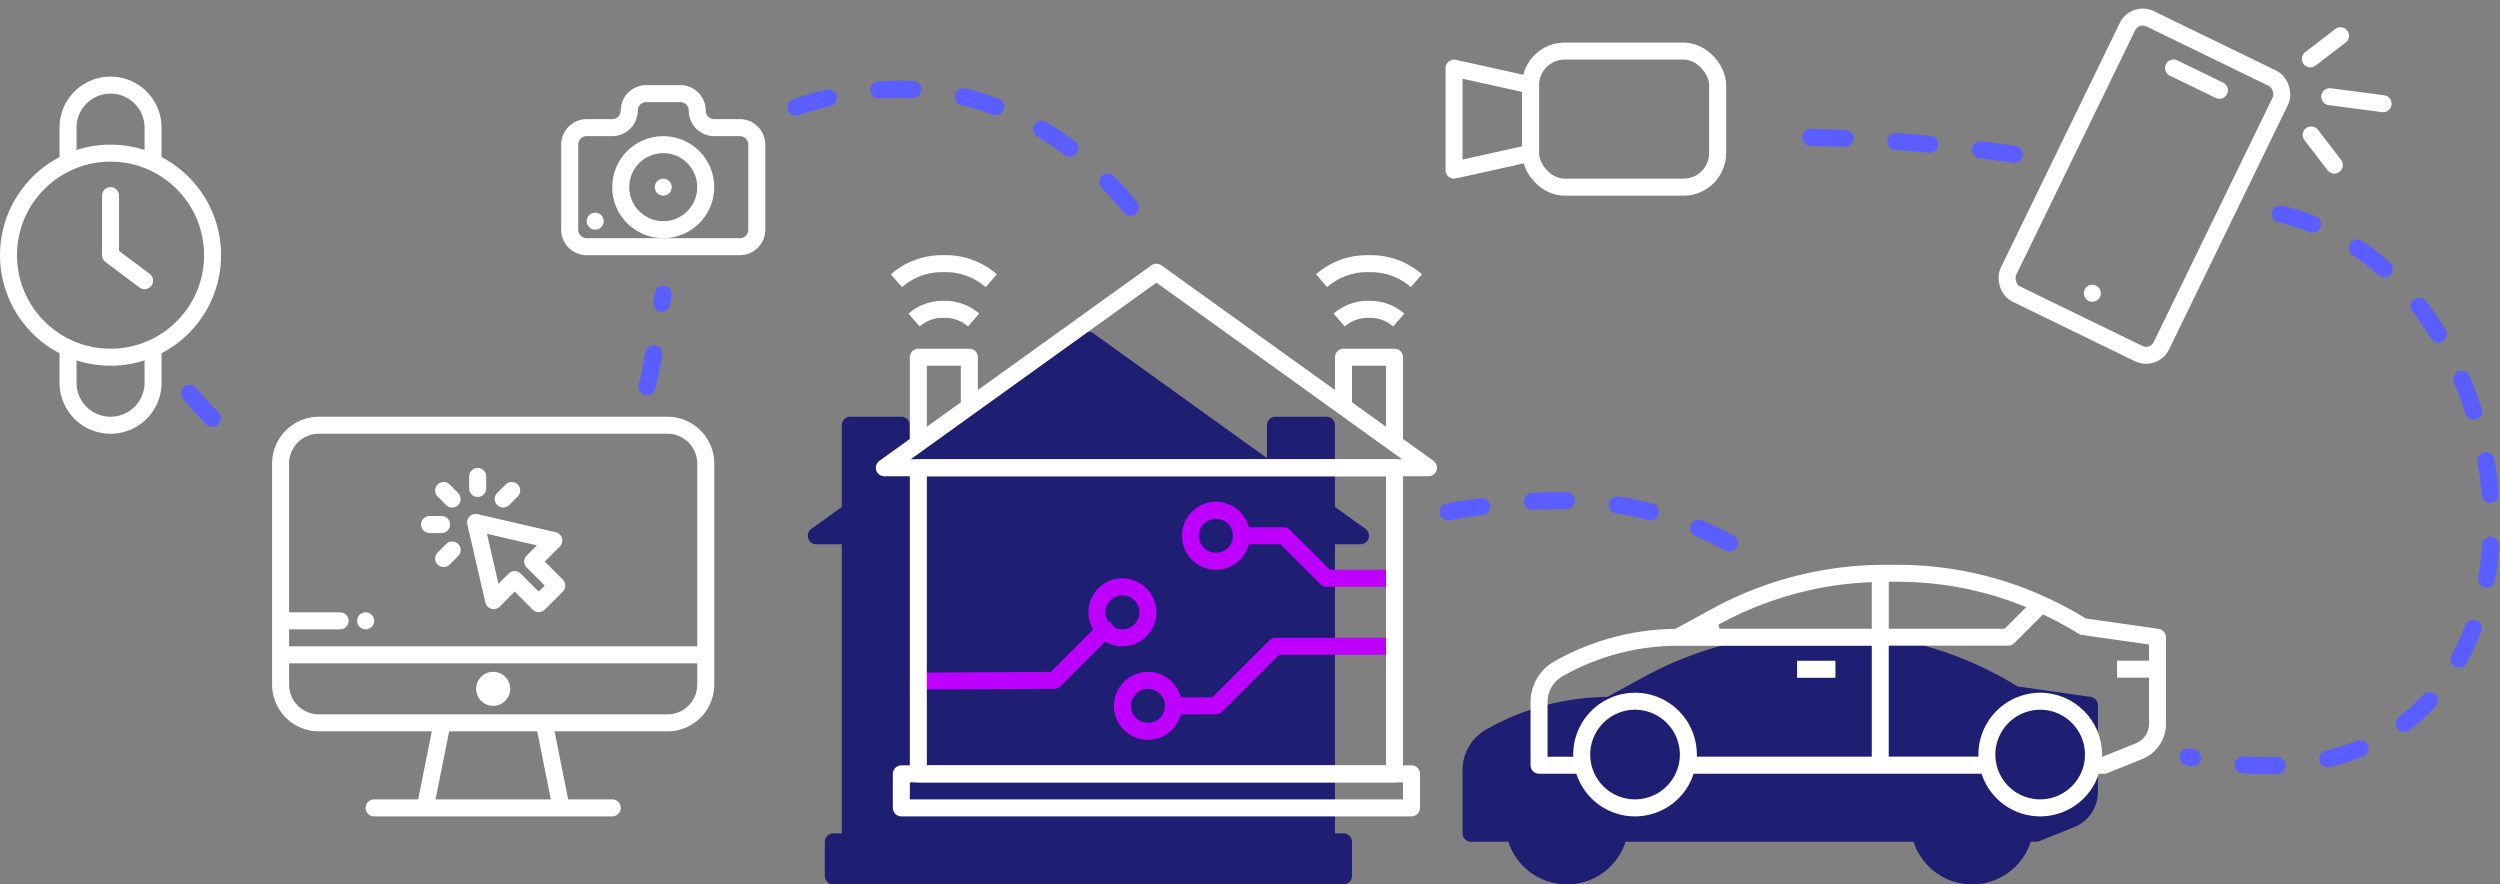 <svg xmlns="http://www.w3.org/2000/svg" width="294.01" height="104.01" viewBox="0 0 294.01 104.01"><rect x="0" y="0" width="294.01" height="104.01" fill="#808080" stroke="none"/><defs><style>.a{fill:#1e1f73;}.b{fill:#fff;}.c,.d,.e,.f,.g,.h{fill:none;stroke-width:2px;}.c{stroke:#5a5dff;stroke-dasharray:4 6;}.c,.e,.g,.h{stroke-linecap:round;}.c,.d,.h{stroke-miterlimit:10;}.d,.e,.f,.h{stroke:#fff;}.e,.f,.g{stroke-linejoin:round;}.g{stroke:#bd00ff;}</style></defs><g transform="translate(-456 150.01)"><path class="a" d="M687.93-46a7.249,7.249,0,0,1-6.833-4.848l-.06-.17H647.176l-.06.17a7.2,7.2,0,0,1-4.438,4.438,7.226,7.226,0,0,1-2.4.41,7.249,7.249,0,0,1-6.832-4.848l-.059-.17H629a1,1,0,0,1-1-1v-7.445a5.483,5.483,0,0,1,2.748-4.736,29.445,29.445,0,0,1,14.214-3.853h.063l4.355-2.375a42.5,42.5,0,0,1,20.229-5.159h1.48a41.733,41.733,0,0,1,17.363,3.74,42.768,42.768,0,0,1,4.8,2.542l.046.028,8.568,1.223a1.006,1.006,0,0,1,.858.99v10.156a4.462,4.462,0,0,1-2.835,4.188l-4.062,1.63a1,1,0,0,1-.372.071h-.63l-.059.17a7.208,7.208,0,0,1-4.439,4.438A7.226,7.226,0,0,1,687.93-46Z"/><path class="a" d="M614-46H554a1,1,0,0,1-1-1v-4a1,1,0,0,1,1-1h1V-86h-3a1,1,0,0,1-.952-.693,1,1,0,0,1,.369-1.119L555-90.388V-100a1,1,0,0,1,1-1h6a1,1,0,0,1,1,1v3.862l20.416-14.674a1,1,0,0,1,1.168,0L605-96.138V-100a1,1,0,0,1,1-1h6a1,1,0,0,1,1,1v9.612l3.584,2.576a1,1,0,0,1,.368,1.119A1,1,0,0,1,616-86h-3v34h1a1,1,0,0,1,1,1v4A1,1,0,0,1,614-46Z"/><path class="b" d="M534.5-101h-41a5.507,5.507,0,0,0-5.5,5.5v26a5.506,5.506,0,0,0,5.5,5.5h13.28l-1.6,8H500a1,1,0,0,0-1,1,1,1,0,0,0,1,1h28a1,1,0,0,0,1-1,1,1,0,0,0-1-1h-5.181l-1.6-8H534.5a5.506,5.506,0,0,0,5.5-5.5v-26a5.506,5.506,0,0,0-5.5-5.5ZM507.22-56l1.6-8h10.36l1.6,8ZM538-69.5a3.5,3.5,0,0,1-3.5,3.5h-41a3.5,3.5,0,0,1-3.5-3.5V-72h48Zm0-4.5H490v-2h6a1,1,0,0,0,1-1,1,1,0,0,0-1-1h-6V-95.5a3.5,3.5,0,0,1,3.5-3.5h41a3.5,3.5,0,0,1,3.5,3.5Zm0,0"/><path class="b" d="M514-71a2,2,0,0,0-2,2,2,2,0,0,0,2,2,2,2,0,0,0,2-2,2,2,0,0,0-2-2Zm0,0"/><path class="b" d="M522.187-81.848l-2.121-2.122,1.767-1.768a1,1,0,0,0,.255-.982,1,1,0,0,0-.737-.7l-9.192-2.121a1,1,0,0,0-.932.267,1,1,0,0,0-.268.932l2.122,9.192a1,1,0,0,0,.7.737,1,1,0,0,0,.983-.254l1.767-1.768,2.122,2.121a.993.993,0,0,0,.706.293,1,1,0,0,0,.708-.293l2.121-2.121a1,1,0,0,0,0-1.414Zm-2.829,1.414-2.121-2.121a1,1,0,0,0-.707-.293,1,1,0,0,0-.707.293l-1.2,1.2-1.356-5.875,5.876,1.355-1.2,1.2a1,1,0,0,0,0,1.414l2.122,2.122Zm0,0"/><path class="b" d="M509.884-92.03l-1-1a1,1,0,0,0-1.415,0,1,1,0,0,0,0,1.415l1,1a1,1,0,0,0,.707.293,1,1,0,0,0,.707-.293,1,1,0,0,0,0-1.414Zm0,0"/><path class="b" d="M507.934-89.323H506.52a1,1,0,0,0-1,1,1,1,0,0,0,1,1h1.414a1,1,0,0,0,1-1,1,1,0,0,0-1-1Zm0,0"/><path class="b" d="M509.884-86.03a1,1,0,0,0-1.414,0l-1,1a1,1,0,0,0,0,1.414,1,1,0,0,0,.706.293,1,1,0,0,0,.708-.293l1-1a1,1,0,0,0,0-1.414Zm0,0"/><path class="b" d="M516.884-93.031a1,1,0,0,0-1.415,0l-1,1a1,1,0,0,0,0,1.414,1,1,0,0,0,.707.293,1,1,0,0,0,.707-.293l1-1a1,1,0,0,0,0-1.415Zm0,0"/><path class="b" d="M512.177-94.98a1,1,0,0,0-1,1v1.414a1,1,0,0,0,1,1,1,1,0,0,0,1-1V-93.98a1,1,0,0,0-1-1Zm0,0"/><path class="b" d="M499.98-77.195a.971.971,0,0,0-.057-.188,1.014,1.014,0,0,0-.092-.172.956.956,0,0,0-.124-.152.957.957,0,0,0-.152-.124.986.986,0,0,0-.173-.092.939.939,0,0,0-.187-.057.985.985,0,0,0-.39,0,.939.939,0,0,0-.187.057.986.986,0,0,0-.173.092.957.957,0,0,0-.152.124.956.956,0,0,0-.124.152,1.014,1.014,0,0,0-.092.172.971.971,0,0,0-.057.188A.985.985,0,0,0,498-77a.985.985,0,0,0,.02.195.941.941,0,0,0,.057.187.986.986,0,0,0,.092.173.956.956,0,0,0,.124.152.957.957,0,0,0,.152.124.986.986,0,0,0,.173.092,1.013,1.013,0,0,0,.187.058A.984.984,0,0,0,499-76a.984.984,0,0,0,.2-.019,1.013,1.013,0,0,0,.187-.058.986.986,0,0,0,.173-.092.957.957,0,0,0,.152-.124.956.956,0,0,0,.124-.152.986.986,0,0,0,.092-.173.941.941,0,0,0,.057-.187A.985.985,0,0,0,500-77a.985.985,0,0,0-.02-.195Zm0,0"/><rect class="b" width="4.506" height="1.999" transform="translate(667.347 -72.301)"/><path class="b" d="M695.93-54a7.249,7.249,0,0,1-6.833-4.848l-.06-.17H655.176l-.06.17a7.2,7.2,0,0,1-4.438,4.438,7.226,7.226,0,0,1-2.4.41,7.249,7.249,0,0,1-6.832-4.848l-.059-.17H637a1,1,0,0,1-1-1v-7.445a5.483,5.483,0,0,1,2.748-4.736,29.445,29.445,0,0,1,14.214-3.853h.063l4.355-2.375a42.5,42.5,0,0,1,20.229-5.159h1.48a41.733,41.733,0,0,1,17.363,3.74,42.768,42.768,0,0,1,4.8,2.542l.046.028,8.568,1.223a1.006,1.006,0,0,1,.858.99v10.156a4.462,4.462,0,0,1-2.835,4.188l-4.062,1.63a1,1,0,0,1-.372.071h-.63l-.059.17a7.208,7.208,0,0,1-4.439,4.438A7.226,7.226,0,0,1,695.93-54Zm0-12.543a5.285,5.285,0,0,0-5.158,4.216,5.233,5.233,0,0,0,.765,3.96,5.238,5.238,0,0,0,3.343,2.259,5.34,5.34,0,0,0,1.06.108,5.288,5.288,0,0,0,5.16-4.216,5.376,5.376,0,0,0,.1-1.055,5.286,5.286,0,0,0-4.215-5.165A5.331,5.331,0,0,0,695.926-66.543Zm-47.648,0a5.286,5.286,0,0,0-5.158,4.216,5.231,5.231,0,0,0,.766,3.96,5.238,5.238,0,0,0,3.343,2.259,5.347,5.347,0,0,0,1.06.108,5.287,5.287,0,0,0,5.158-4.216,5.276,5.276,0,0,0,.107-1.055,5.287,5.287,0,0,0-4.215-5.165A5.341,5.341,0,0,0,648.278-66.543Zm47.658-2c.253,0,.5.014.739.038.049,0,.4.06.4.06.106.014.212.028.317.049l.388.1c.1.024.205.048.306.079.06.02.411.15.411.15.089.031.181.062.253.093s.562.267.635.306c.1.05.178.1.28.167.056.038.318.195.318.195.072.047.141.1.21.154l.165.122c.06.043.119.085.178.135l.269.247c.129.112.188.164.248.224,0,0,.21.231.252.274.087.089.15.153.216.233s.118.15.171.223l.252.337a3.34,3.34,0,0,1,.182.294s.151.245.181.3c.041.074.077.152.113.227l.1.194a2,2,0,0,1,.1.2l.124.342c.064.167.094.247.12.33.023.068.039.135.056.2l.037.144c.05.178.074.266.092.347s.057.351.057.351l.02.12c.014.08.027.16.035.24s.022.368.022.368l.01.114c.005.071.012.142.012.213v.377l3.947-1.584a2.485,2.485,0,0,0,1.579-2.333v-5.4h-3.762v-2h3.762v-1.9l-7.92-1.131a.989.989,0,0,1-.388-.142,40.747,40.747,0,0,0-4-2.188l-.162-.078-3.38,3.38a1,1,0,0,1-.705.292H678.122v13.047h10.545v-.254A7.288,7.288,0,0,1,695.936-68.541Zm-47.653,0a7.277,7.277,0,0,1,7.269,7.268v.255h20.572V-74.064H653.3a27.39,27.39,0,0,0-13.559,3.6,3.465,3.465,0,0,0-1.742,3v6.446h3.018v-.255A7.276,7.276,0,0,1,648.283-68.539Zm29.839-7.523h13.634l2.538-2.538-.359-.143a39.773,39.773,0,0,0-14.807-2.845h-1.006Zm-2.264-5.471a40.571,40.571,0,0,0-17.521,4.86l-.242.132.122.479h17.907v-5.482Z"/><path class="c" d="M692.875-131.865a197.493,197.493,0,0,0-29.753-2.034"/><path class="c" d="M724.149-124.86C757.32-117,760.683-51,713.32-61"/><path class="c" d="M626.3-89.824c10.117-1.727,22.015-2.973,34.517,4.5"/><path class="c" d="M549.594-137.4C566-143,580.649-137.281,591-123"/><path class="c" d="M532.083-104.5c.867-3.414,1.251-7.119,1.915-10.923"/><path class="c" d="M478.289-103.766a65.167,65.167,0,0,0,6.5,6.622"/><circle class="d" cx="12" cy="12" r="12" transform="translate(457 -132)"/><path class="d" d="M474-131v-4a5,5,0,0,0-5-5h0a5,5,0,0,0-5,5v4"/><path class="d" d="M464-109v4a5,5,0,0,0,5,5h0a5,5,0,0,0,5-5v-4"/><path class="e" d="M469-127v7l4,3"/><path class="d" d="M538-137h0a2,2,0,0,0-2-2h-4a2,2,0,0,0-2,2h0a2,2,0,0,1-2,2h-3a2,2,0,0,0-2,2v10a2,2,0,0,0,2,2h18a2,2,0,0,0,2-2v-10a2,2,0,0,0-2-2h-3A2,2,0,0,1,538-137Z"/><circle class="d" cx="5" cy="5" r="5" transform="translate(529 -133)"/><circle class="b" cx="1" cy="1" r="1" transform="translate(533 -129)"/><circle class="b" cx="1" cy="1" r="1" transform="translate(525 -125)"/><rect class="d" width="22" height="16" rx="4" transform="translate(636 -144)"/><path class="f" d="M627-130l9-2v-8l-9-2Z"/><path class="g" d="M564-69.911,580-70l6-6"/><circle class="g" cx="3" cy="3" r="3" transform="translate(585 -81)"/><circle class="g" cx="3" cy="3" r="3" transform="translate(588 -70)"/><circle class="g" cx="3" cy="3" r="3" transform="translate(596 -90)"/><path class="g" d="M620-82h-8l-5-5h-5"/><path class="g" d="M620-74H606l-7,7h-5"/><rect class="f" width="60" height="4" transform="translate(562 -59)"/><rect class="f" width="56" height="36" transform="translate(564 -95)"/><path class="f" d="M592-118,560-95h64Z"/><path class="f" d="M564-98v-10h6v6"/><path class="f" d="M570.5-112.372a5.113,5.113,0,0,0-3.5-1.256,5.113,5.113,0,0,0-3.5,1.256"/><path class="f" d="M572.576-117A8.15,8.15,0,0,0,567-119a8.15,8.15,0,0,0-5.576,2"/><path class="f" d="M620-98v-10h-6v6"/><path class="f" d="M620.5-112.372a5.113,5.113,0,0,0-3.5-1.256,5.113,5.113,0,0,0-3.5,1.256"/><path class="f" d="M622.576-117A8.15,8.15,0,0,0,617-119a8.15,8.15,0,0,0-5.576,2"/><rect class="d" width="20" height="36" rx="2" transform="translate(707.071 -148.673) rotate(25.933)"/><line class="h" x2="5.396" y2="2.624" transform="translate(711.617 -142.014)"/><circle class="b" cx="1" cy="1" r="1" transform="translate(701.07 -116.522)"/><line class="h" y1="2.723" x2="3.548" transform="translate(727.706 -145.809)"/><line class="h" x2="6.27" y2="0.825" transform="translate(729.991 -138.639)"/><line class="h" x2="2.723" y2="3.548" transform="translate(727.804 -134.142)"/></g></svg>